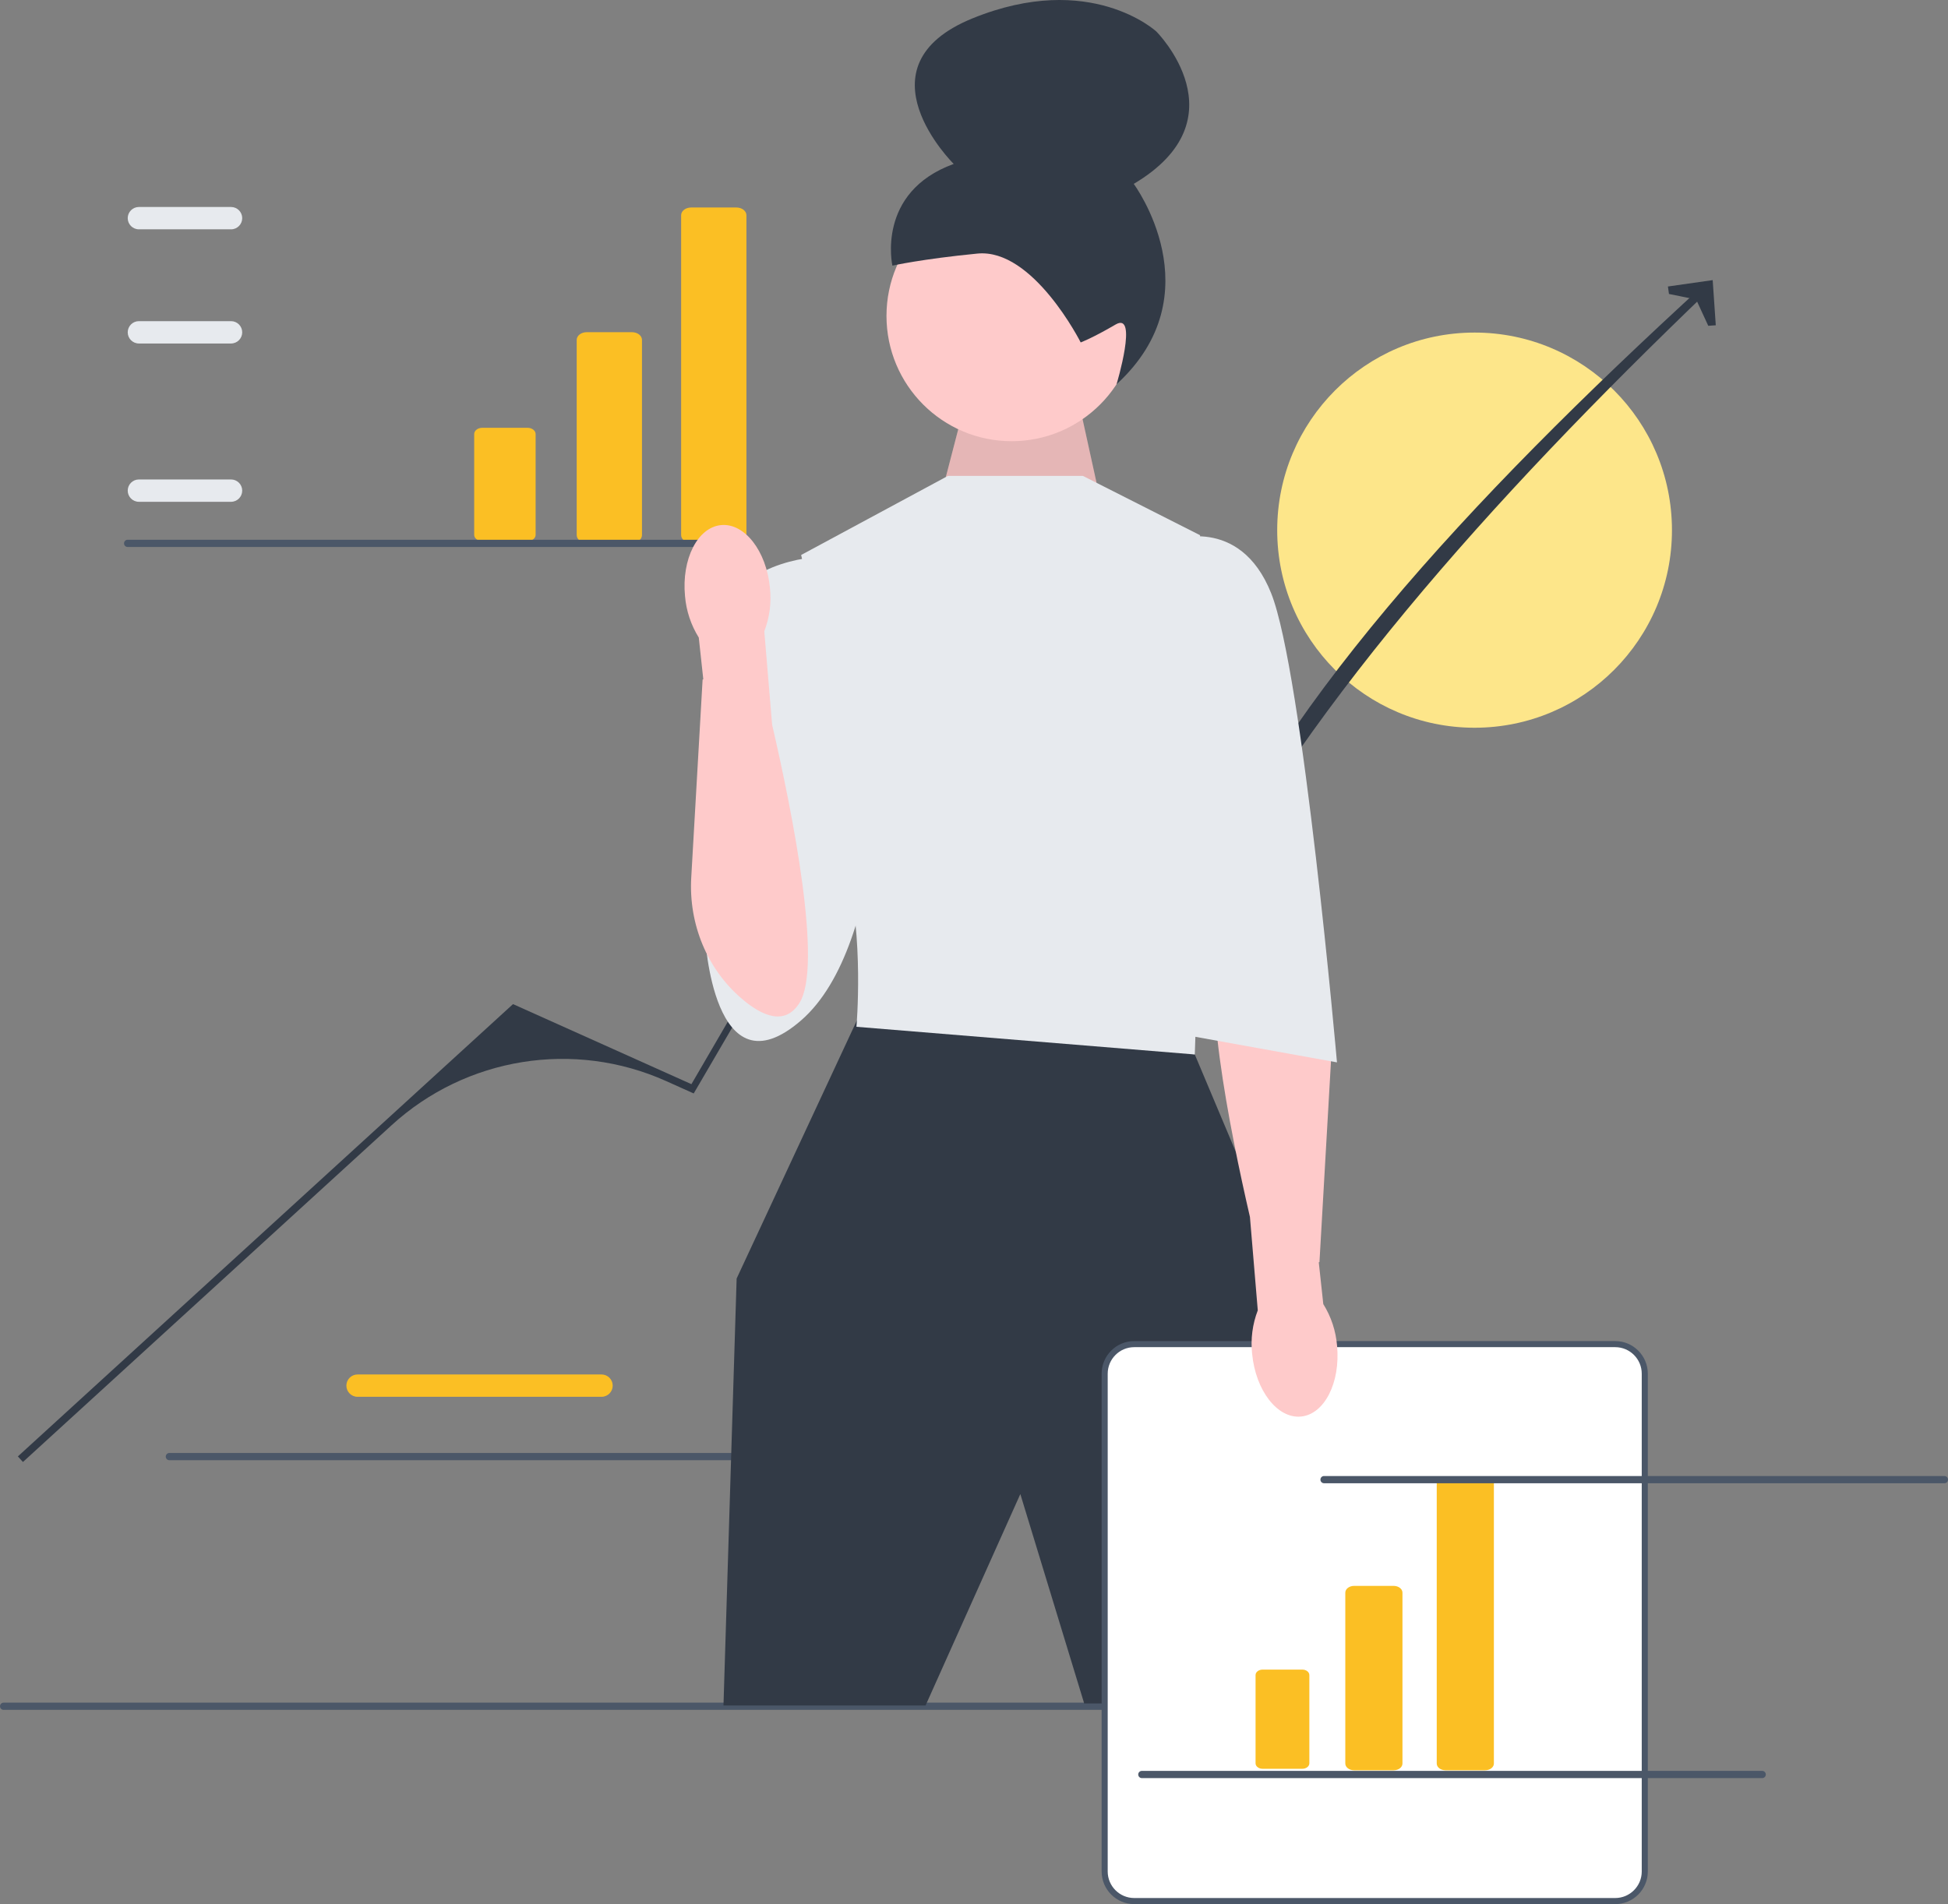 <svg width="358" height="350" viewBox="0 0 358 350" fill="none" xmlns="http://www.w3.org/2000/svg">
<rect x="0" y="0" width="358" height="350" fill="#808080" stroke="none"/>
<g clip-path="url(#clip0_132_1124)">
<path d="M110.552 256.752H65.708C64.577 256.752 63.657 255.831 63.657 254.699C63.657 253.567 64.577 252.646 65.708 252.646H110.552C111.682 252.646 112.602 253.567 112.602 254.699C112.602 255.831 111.682 256.752 110.552 256.752H110.552Z" fill="#FBBF24"/>
<path d="M30.463 267.741C30.463 268.11 30.759 268.406 31.127 268.406H145.132C145.501 268.406 145.796 268.11 145.796 267.741C145.796 267.372 145.501 267.076 145.132 267.076H31.127C30.759 267.076 30.463 267.372 30.463 267.741Z" fill="#4B5768"/>
<path d="M270.996 133.768C291.029 133.768 307.27 117.507 307.27 97.449C307.27 77.39 291.029 61.13 270.996 61.13C250.963 61.13 234.722 77.39 234.722 97.449C234.722 117.507 250.963 133.768 270.996 133.768Z" fill="#FDE68A"/>
<path d="M0 313.634C0 314.003 0.296 314.299 0.664 314.299H292.131C292.499 314.299 292.795 314.003 292.795 313.634C292.795 313.266 292.499 312.97 292.131 312.97H0.664C0.296 312.97 0 313.266 0 313.634Z" fill="#4B5768"/>
<path d="M4.216 268.732L3.284 267.709L94.282 184.568L127.068 199.284L162.471 138.494L191.558 124.456L218.508 169.429C233.058 131.714 269.547 92.255 313.271 52.221L314.347 53.093C273.338 92.404 238.251 131.893 218.339 171.84L193.411 130.119C192.234 128.148 189.759 127.387 187.679 128.356L187.679 128.356C171.78 135.763 158.518 147.854 149.667 163.012L127.49 200.991L122.428 198.719C105.498 191.12 85.678 194.305 71.972 206.827L4.216 268.732Z" fill="#323A46"/>
<path d="M315.323 59.79L313.941 59.886L311.712 55.049L306.721 54.034L306.527 52.661L314.754 51.49L315.323 59.79Z" fill="#323A46"/>
<path d="M173.379 89.39L178.271 70.561L197.327 69.644L203.028 95.598L173.379 89.39Z" fill="#FECACA"/>
<path opacity="0.1" d="M173.379 89.39L178.271 70.561L197.327 69.644L203.028 95.598L173.379 89.39Z" fill="black"/>
<path d="M185.918 81.098C198.622 81.098 208.919 70.787 208.919 58.068C208.919 45.349 198.622 35.039 185.918 35.039C173.215 35.039 162.917 45.349 162.917 58.068C162.917 70.787 173.215 81.098 185.918 81.098Z" fill="#FECACA"/>
<path d="M198.609 62.943H198.609C198.609 62.943 189.871 45.609 179.634 46.61C169.396 47.611 164.002 48.828 164.002 48.828C164.002 48.828 160.963 35.327 175.271 30.134C175.271 30.134 157.079 12.179 178.738 3.372C200.397 -5.436 212.516 5.797 212.516 5.797C212.516 5.797 228.548 21.822 208.357 33.799C208.357 33.799 223.35 53.992 205.197 70.635C205.197 70.635 209.257 57.167 205.021 59.651C200.784 62.134 198.609 62.943 198.609 62.943V62.943L198.609 62.943L198.609 62.943Z" fill="#323A46"/>
<path d="M160.541 184.619L157.481 187.555L135.378 235.008L132.959 313.497H170.095L187.515 274.628L199.252 313.122H232.643L240.384 243.244L219.576 193.825L160.541 184.619Z" fill="#323A46"/>
<path d="M199.011 87.477H174.21L147.234 102.012L153.524 130.113C153.524 130.113 152.073 147.07 155.46 159.667C158.847 172.265 157.395 188.738 157.395 188.738L219.576 193.825L221.512 136.654L220.544 98.378L199.011 87.477V87.477Z" fill="#E7EAEE"/>
<path d="M151.347 102.254C151.347 102.254 136.346 102.738 133.926 112.428C131.507 122.118 129.571 172.022 129.571 172.022C129.571 172.022 131.023 201.634 147.234 187.555C163.444 173.476 161.992 130.84 161.992 130.84L151.347 102.254Z" fill="#E7EAEE"/>
<path d="M296.845 349.441H208.444C205.45 349.441 203.014 347.003 203.014 344.005V252.504C203.014 249.506 205.45 247.068 208.444 247.068H296.845C299.839 247.068 302.275 249.506 302.275 252.504V344.005C302.275 347.003 299.839 349.441 296.845 349.441Z" fill="white"/>
<path d="M296.845 350H208.444C205.142 350 202.456 347.311 202.456 344.005V252.504C202.456 249.198 205.142 246.509 208.444 246.509H296.845C300.147 246.509 302.833 249.198 302.833 252.504V344.005C302.833 347.311 300.147 350 296.845 350ZM208.444 247.626C205.758 247.626 203.572 249.814 203.572 252.504V344.005C203.572 346.694 205.758 348.882 208.444 348.882H296.845C299.531 348.882 301.717 346.694 301.717 344.005V252.504C301.717 249.814 299.531 247.626 296.845 247.626H208.444Z" fill="#4B5768"/>
<path d="M256.133 325.403H248.847C247.96 325.403 247.238 324.845 247.238 324.16V292.751C247.238 292.066 247.96 291.508 248.847 291.508H256.133C257.02 291.508 257.742 292.066 257.742 292.751V324.16C257.742 324.845 257.02 325.403 256.133 325.403Z" fill="#FBBF24"/>
<path d="M232.045 306.894C231.328 306.894 230.745 307.344 230.745 307.898V324.125C230.745 324.679 231.328 325.129 232.045 325.129H239.331C240.048 325.129 240.631 324.679 240.631 324.125V307.898C240.631 307.344 240.048 306.894 239.331 306.894H232.045Z" fill="#FBBF24"/>
<path d="M272.935 325.403H265.649C264.762 325.403 264.041 324.845 264.041 324.16V272.687C264.041 272.001 264.762 271.443 265.649 271.443H272.935C273.822 271.443 274.544 272.001 274.544 272.687V324.16C274.544 324.845 273.822 325.403 272.935 325.403Z" fill="#FBBF24"/>
<path d="M116.145 99.778H107.823C106.809 99.778 105.985 99.141 105.985 98.358V62.48C105.985 61.697 106.809 61.06 107.823 61.06H116.145C117.159 61.06 117.983 61.697 117.983 62.48V98.358C117.983 99.141 117.159 99.778 116.145 99.778V99.778V99.778Z" fill="#FBBF24"/>
<path d="M88.63 78.635C87.811 78.635 87.145 79.15 87.145 79.783V98.318C87.145 98.951 87.811 99.465 88.63 99.465H96.952C97.771 99.465 98.437 98.951 98.437 98.318V79.783C98.437 79.15 97.771 78.635 96.952 78.635H88.63Z" fill="#FBBF24"/>
<path d="M135.338 99.778H127.015C126.002 99.778 125.178 99.141 125.178 98.358V39.561C125.178 38.778 126.002 38.141 127.015 38.141H135.338C136.352 38.141 137.176 38.778 137.176 39.561V98.358C137.176 99.141 136.352 99.778 135.338 99.778V99.778V99.778Z" fill="#FBBF24"/>
<path d="M239.092 260.381C243.403 259.967 246.371 254.135 245.723 247.35C245.501 244.637 244.633 242.016 243.192 239.707L242.361 232.028L242.488 231.99L244.577 195.583C245.062 187.117 241.716 178.799 235.268 173.302C231.432 170.032 227.34 168.377 224.709 172.508C220.343 179.364 225.998 207.624 229.712 223.691L231.152 240.861C230.174 243.402 229.818 246.141 230.114 248.849C230.762 255.631 234.781 260.794 239.092 260.381V260.381Z" fill="#FECACA"/>
<path d="M215.221 99.347C215.221 99.347 227.802 94.502 233.609 109.037C239.416 123.572 245.707 195.278 245.707 195.278L216.189 189.949L215.221 99.347V99.347V99.347Z" fill="#E7EAEE"/>
<path d="M42.464 92.237H25.523C24.392 92.237 23.472 91.316 23.472 90.184C23.472 89.052 24.392 88.132 25.523 88.132H42.464C43.594 88.132 44.514 89.052 44.514 90.184C44.514 91.316 43.594 92.237 42.464 92.237Z" fill="#E7EAEE"/>
<path d="M42.464 63.138H25.523C24.392 63.138 23.472 62.217 23.472 61.085C23.472 59.953 24.392 59.032 25.523 59.032H42.464C43.594 59.032 44.514 59.953 44.514 61.085C44.514 62.217 43.594 63.138 42.464 63.138Z" fill="#E7EAEE"/>
<path d="M42.464 42.153H25.523C24.392 42.153 23.472 41.231 23.472 40.099C23.472 38.968 24.392 38.047 25.523 38.047H42.464C43.594 38.047 44.514 38.968 44.514 40.099C44.514 41.231 43.594 42.153 42.464 42.153Z" fill="#E7EAEE"/>
<path d="M22.793 99.88C22.793 100.248 23.088 100.545 23.457 100.545H137.462C137.83 100.545 138.126 100.248 138.126 99.88C138.126 99.511 137.83 99.215 137.462 99.215H23.457C23.088 99.215 22.793 99.511 22.793 99.88Z" fill="#4B5768"/>
<path d="M242.667 271.977C242.667 272.345 242.962 272.641 243.331 272.641H357.336C357.704 272.641 358 272.345 358 271.977C358 271.608 357.704 271.312 357.336 271.312H243.331C242.962 271.312 242.667 271.608 242.667 271.977Z" fill="#4B5768"/>
<path d="M209.183 326.176C209.183 326.545 209.479 326.841 209.847 326.841H323.853C324.221 326.841 324.517 326.545 324.517 326.176C324.517 325.807 324.221 325.511 323.853 325.511H209.847C209.479 325.511 209.183 325.807 209.183 326.176Z" fill="#4B5768"/>
<path d="M132.52 96.518C128.209 96.931 125.241 102.764 125.889 109.548C126.111 112.262 126.979 114.883 128.42 117.192L129.251 124.871L129.124 124.909L127.035 161.316C126.55 169.781 129.896 178.1 136.344 183.596C140.18 186.866 144.272 188.522 146.903 184.39C151.269 177.535 145.614 149.274 141.9 133.208L140.46 116.038C141.438 113.497 141.794 110.758 141.498 108.05C140.851 101.268 136.831 96.105 132.52 96.518H132.52V96.518Z" fill="#FECACA"/>
</g>
<defs>
<clipPath id="clip0_132_1124">
<rect width="358" height="350" fill="white"/>
</clipPath>
</defs>
</svg>
